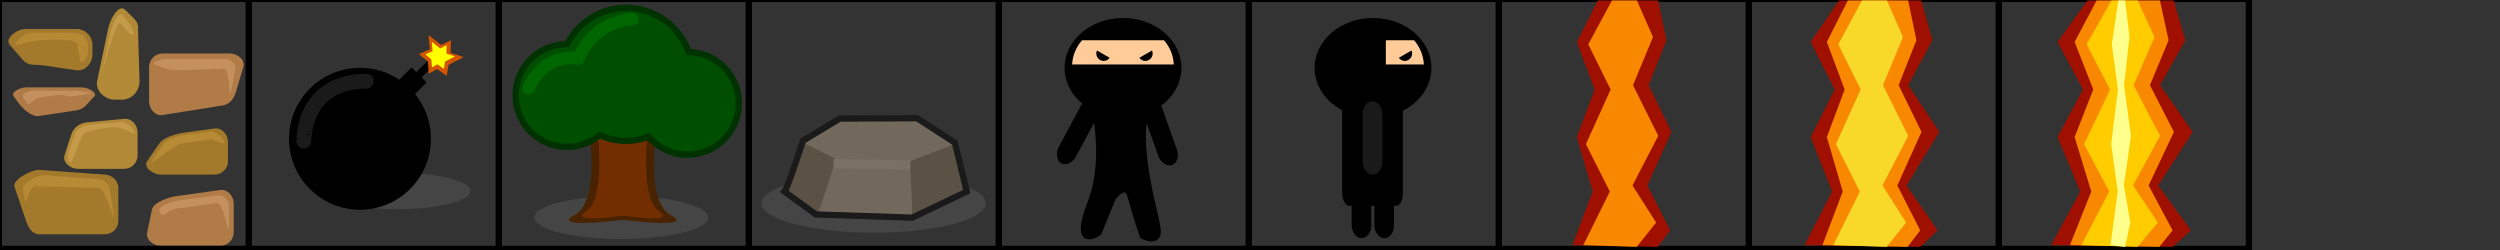 <?xml version="1.0" encoding="UTF-8" standalone="no"?>
<!-- Created with Inkscape (http://www.inkscape.org/) -->

<svg
   xmlns:dc="http://purl.org/dc/elements/1.1/"
   xmlns:cc="http://creativecommons.org/ns#"
   xmlns:rdf="http://www.w3.org/1999/02/22-rdf-syntax-ns#"
   xmlns:svg="http://www.w3.org/2000/svg"
   xmlns="http://www.w3.org/2000/svg"
   xmlns:sodipodi="http://sodipodi.sourceforge.net/DTD/sodipodi-0.dtd"
   xmlns:inkscape="http://www.inkscape.org/namespaces/inkscape"
   width="400"
   height="40"
   id="svg2"
   version="1.1"
   inkscape:version="0.48.3.1 r9886"
   sodipodi:docname="spritesheet.svg">
  <rect width="100%" height="100%" fill="#333333" stroke="none"/>
  <defs
     id="defs4" />
  <sodipodi:namedview
     id="base"
     pagecolor="#996533"
     bordercolor="#666666"
     borderopacity="1.0"
     inkscape:pageopacity="1"
     inkscape:pageshadow="2"
     inkscape:zoom="5.6"
     inkscape:cx="278.84872"
     inkscape:cy="7.837386"
     inkscape:document-units="px"
     inkscape:current-layer="layer1"
     showgrid="false"
     inkscape:window-width="1920"
     inkscape:window-height="1004"
     inkscape:window-x="0"
     inkscape:window-y="24"
     inkscape:window-maximized="1"
     showguides="true"
     inkscape:guide-bbox="true" />
  <g
     inkscape:label="Layer 1"
     inkscape:groupmode="layer"
     id="layer1"
     transform="translate(0,-1012.362)">
    <path
       transform="matrix(1,0,0,0.855,10.859,1016.234)"
       d="m 178.166,8.18 c 0,5.16 -4.183,9.344 -9.344,9.344 -5.16,0 -9.344,-4.183 -9.344,-9.344 0,-5.16 4.183,-9.344 9.344,-9.344 5.16,0 9.344,4.183 9.344,9.344 z"
       sodipodi:ry="9.3439112"
       sodipodi:rx="9.3439112"
       sodipodi:cy="8.1801949"
       sodipodi:cx="168.82175"
       id="path4053"
       style="fill:#000000;fill-opacity:1;stroke:none"
       sodipodi:type="arc" />
    <path
       sodipodi:type="arc"
       style="opacity:0.7;fill:#4d4d4d;fill-opacity:1;stroke:none"
       id="path4033"
       sodipodi:cx="64.902298"
       sodipodi:cy="34.570431"
       sodipodi:rx="14.77348"
       sodipodi:ry="3.661803"
       d="m 79.676,34.57 c 0,2.022 -6.614,3.662 -14.773,3.662 -8.159,0 -14.773,-1.639 -14.773,-3.662 0,-2.022 6.614,-3.662 14.773,-3.662 8.159,0 14.773,1.639 14.773,3.662 z"
       transform="matrix(1.214,0,0,1.286,61.003,1000.432)" />
    <path
       transform="matrix(0.941,0,0,0.941,38.348,1014.626)"
       d="m 79.676,34.57 c 0,2.022 -6.614,3.662 -14.773,3.662 -8.159,0 -14.773,-1.639 -14.773,-3.662 0,-2.022 6.614,-3.662 14.773,-3.662 8.159,0 14.773,1.639 14.773,3.662 z"
       sodipodi:ry="3.661803"
       sodipodi:rx="14.77348"
       sodipodi:cy="34.570431"
       sodipodi:cx="64.902298"
       id="path3975"
       style="opacity:0.7;fill:#4d4d4d;fill-opacity:1;stroke:none"
       sodipodi:type="arc" />
    <path
       style="fill:#492200;fill-opacity:1;stroke:none"
       d="m 99.08,1031.943 0,0.062 -4.969,0.281 c 0,0 2.129,12.147 -2.156,14.469 -3.982,2.157 6.178,0.967 7.688,0.781 1.581,0.194 11.621,1.366 7.656,-0.781 -4.286,-2.321 -2.156,-14.469 -2.156,-14.469 l -4.969,-0.281 0,-0.062 -0.531,0.031 -0.562,-0.031 z"
       id="path3972"
       inkscape:connector-curvature="0" />
    <path
       sodipodi:type="arc"
       style="opacity:0.7;fill:#4d4d4d;fill-opacity:1;stroke:none"
       id="path3805"
       sodipodi:cx="64.902298"
       sodipodi:cy="34.570431"
       sodipodi:rx="14.77348"
       sodipodi:ry="3.661803"
       d="m 79.676,34.57 c 0,2.022 -6.614,3.662 -14.773,3.662 -8.159,0 -14.773,-1.639 -14.773,-3.662 0,-2.022 6.614,-3.662 14.773,-3.662 8.159,0 14.773,1.639 14.773,3.662 z"
       transform="matrix(0.795,0,0,0.795,11.95,1015.434)" />
    <path
       style="fill:#a37a2b;fill-opacity:1;stroke:none"
       d="m 4.148,1016.999 8.075,0 c 1.423,0 2.569,1.146 2.569,2.569 l 0,1.468 c 0,1.423 -1.162,2.779 -2.569,2.569 l -5.22,-0.779 c -1.408,-0.21 -2.411,0.19 -3.348,-0.882 l -2.076,-2.377 c -0.937,-1.072 1.146,-2.569 2.569,-2.569 z"
       id="rect3774"
       inkscape:connector-curvature="0"
       sodipodi:nodetypes="sssssssss" />
    <path
       style="fill:#b28937;fill-opacity:1;stroke:none"
       d="m 13.997,1031.924 5.861,-0.544 c 1.188,-0.11 2.154,0.961 2.154,2.154 l 0,3.692 c 0,1.193 -0.961,2.154 -2.154,2.154 l -7.384,0 c -1.193,0 -2.521,-1.018 -2.154,-2.154 l 1.088,-3.366 c 0.367,-1.135 1.401,-1.826 2.589,-1.936 z"
       id="rect3776"
       inkscape:connector-curvature="0"
       sodipodi:nodetypes="sssssssss" />
    <path
       style="fill:#b07b47;fill-opacity:1;stroke:none"
       d="m 28.206,1043.743 7.036,-0.979 c 1.182,-0.165 2.154,0.961 2.154,2.154 l 0,4.615 c 0,1.193 -0.961,2.154 -2.154,2.154 l -9.538,0 c -1.193,0 -2.398,-0.986 -2.154,-2.154 l 0.761,-3.636 c 0.245,-1.168 2.712,-1.989 3.894,-2.154 z"
       id="rect3780"
       inkscape:connector-curvature="0"
       sodipodi:nodetypes="sssssssss" />
    <path
       style="fill:#a37a2b;fill-opacity:1;stroke:none"
       d="m 6.321,1039.542 10.461,0.761 c 1.19,0.087 2.154,0.961 2.154,2.154 l 0,5.231 c 0,1.193 -0.961,2.154 -2.154,2.154 l -10.461,0 c -1.193,0 -1.77,-1.024 -2.154,-2.154 l -1.849,-5.448 c -0.384,-1.13 2.813,-2.784 4.003,-2.698 z"
       id="rect3782"
       inkscape:connector-curvature="0"
       sodipodi:nodetypes="sssssssss" />
    <path
       style="fill:#a37a2b;fill-opacity:1;stroke:none"
       d="m 29.511,1033.572 4.808,-0.653 c 1.182,-0.161 2.154,0.961 2.154,2.154 l 0,3.077 c 0,1.193 -0.961,2.154 -2.154,2.154 l -8.615,0 c -1.193,0 -2.828,-1.169 -2.154,-2.154 l 1.958,-2.859 c 0.674,-0.984 2.821,-1.558 4.003,-1.719 z"
       id="rect3784"
       inkscape:connector-curvature="0"
       sodipodi:nodetypes="sssssssss" />
    <path
       style="fill:#b28937;fill-opacity:1;stroke:none"
       d="m 20.078,1013.971 1.086,1.088 c 1.091,1.093 0.888,1.139 0.938,2.823 l 0.218,7.382 c 0.05,1.684 -1.243,3.041 -2.787,3.041 l -1.194,0 c -1.544,0 -3.135,-1.392 -2.787,-3.041 l 1.74,-8.252 c 0.348,-1.648 1.696,-4.133 2.787,-3.041 z"
       id="rect3786"
       inkscape:connector-curvature="0"
       sodipodi:nodetypes="sssssssss" />
    <path
       style="fill:#b07b47;fill-opacity:1;stroke:none"
       d="m 4.332,1026.333 8.615,0 c 1.193,0 2.693,0.851 2.154,1.436 l -1.088,1.181 c -0.539,0.585 -0.865,0.932 -2.045,1.109 l -5.787,0.87 c -1.18,0.177 -2.661,-1.339 -3.133,-1.98 l -0.87,-1.181 c -0.472,-0.64 0.961,-1.436 2.154,-1.436 z"
       id="rect3784-1"
       inkscape:connector-curvature="0"
       sodipodi:nodetypes="sssssssss" />
    <path
       sodipodi:nodetypes="sssssssss"
       inkscape:connector-curvature="0"
       id="path3814"
       d="m 4.988,1017.614 6.899,0 c 1.216,0 2.195,0.853 2.195,1.913 l 0,1.093 c 0,1.06 -1.187,2.346 -1.349,1.144 l -0.306,-2.272 c -0.162,-1.202 -6.142,-0.751 -7.245,-0.503 l -2.389,0.538 c -1.103,0.248 0.979,-1.913 2.195,-1.913 z"
       style="opacity:0.8;fill:#bd9038;fill-opacity:0.941;stroke:none" />
    <path
       sodipodi:nodetypes="sssssssss"
       inkscape:connector-curvature="0"
       id="path3816"
       d="m 26.856,1021.689 9.089,0 c 1.007,0 2.106,0.853 1.818,1.818 l -1.01,3.389 c -0.288,0.965 -0.823,1.66 -1.818,1.818 l -8.079,1.286 c -0.995,0.158 -1.818,-0.811 -1.818,-1.818 l 0,-4.675 c 0,-1.007 0.811,-1.818 1.818,-1.818 z"
       style="opacity:0.8;fill:#c99664;fill-opacity:0;stroke:none" />
    <path
       style="fill:#b07b47;fill-opacity:1;stroke:none"
       d="m 26.012,1020.919 10.769,0 c 1.193,0 2.494,1.01 2.154,2.154 l -1.197,4.015 c -0.341,1.143 -0.975,1.966 -2.154,2.154 l -9.572,1.523 c -1.178,0.188 -2.154,-0.961 -2.154,-2.154 l 0,-5.538 c 0,-1.193 0.961,-2.154 2.154,-2.154 z"
       id="rect3778"
       inkscape:connector-curvature="0"
       sodipodi:nodetypes="sssssssss" />
    <path
       sodipodi:nodetypes="sssssssss"
       inkscape:connector-curvature="0"
       id="path3818"
       d="m 26.947,1021.772 8.907,0 c 0.987,0 1.968,0.812 1.781,1.782 l -0.759,3.937 c -0.187,0.969 -0.103,-4.178 -1.089,-4.141 l -6.918,0.26 c -0.986,0.037 -2.018,-0.11 -2.935,-0.474 l -1.077,-0.427 c -0.917,-0.364 1.102,-0.935 2.089,-0.935 z"
       style="opacity:0.8;fill:#c99664;fill-opacity:1;stroke:none" />
    <path
       sodipodi:nodetypes="sssssccs"
       inkscape:connector-curvature="0"
       id="path3820"
       d="m 28.813,1044.401 5.978,-0.794 c 1.004,-0.133 1.83,0.779 1.83,1.746 l 0,3.741 c 0,0.967 -0.903,-4.396 -1.907,-4.254 l -5.411,0.769 c -2.759,-0.051 -3.205,2.186 -3.798,0.537 -0.328,-0.912 2.304,-1.613 3.308,-1.746 z"
       style="fill:#c4915e;fill-opacity:1;stroke:none" />
    <path
       sodipodi:nodetypes="sssssssss"
       inkscape:connector-curvature="0"
       id="path3822"
       d="m 29.566,1033.964 4.186,-0.568 c 1.029,-0.14 2.869,2.178 1.875,1.875 l -1.308,-0.398 c -0.994,-0.302 0.613,-0.438 -0.414,-0.279 l -4.962,0.769 c -1.027,0.159 -5.296,3.759 -4.721,2.894 l 1.859,-2.797 c 0.575,-0.865 2.456,-1.357 3.485,-1.496 z"
       style="fill:#b78b35;fill-opacity:1;stroke:none" />
    <path
       sodipodi:nodetypes="sssssssss"
       inkscape:connector-curvature="0"
       id="path3824"
       d="m 7.025,1040.387 8.743,0.636 c 0.995,0.072 1.633,0.817 1.8,1.8 l 0.769,4.525 c 0.167,0.983 -1.496,-4.862 -2.492,-4.892 L 5.641,1042.149 c -0.997,-0.03 -1.48,3.337 -1.646,2.354 l -0.315,-1.861 c -0.166,-0.983 2.351,-2.327 3.345,-2.255 z"
       style="fill:#b78b35;fill-opacity:1;stroke:none" />
    <path
       sodipodi:nodetypes="sssssssss"
       inkscape:connector-curvature="0"
       id="path3826"
       d="m 5.35,1026.877 6.582,0 c 0.912,0 3.116,0.348 2.516,0.444 l -2.898,0.467 c -0.6,0.097 -1.313,-0.37 -2.215,-0.24 l -3.116,0.447 c -0.902,0.13 -1.489,1.37 -1.85,0.88 l -0.665,-0.902 c -0.361,-0.489 0.734,-1.097 1.646,-1.097 z"
       style="fill:#c4915e;fill-opacity:1;stroke:none" />
    <path
       sodipodi:nodetypes="sssssssss"
       inkscape:connector-curvature="0"
       id="path3828"
       d="m 14.234,1032.328 5.21,-0.454 c 1.056,-0.092 2.837,2.171 1.915,1.798 l -2.077,-0.841 c -0.923,-0.374 -5.745,0.277 -6.145,1.259 l -1.564,3.846 c -0.4,0.983 -0.933,-0.235 -0.607,-1.182 l 0.967,-2.809 c 0.326,-0.948 1.245,-1.524 2.301,-1.616 z"
       style="opacity:0.8;fill:#c99f4f;fill-opacity:1;stroke:none" />
    <path
       sodipodi:nodetypes="sccssss"
       inkscape:connector-curvature="0"
       id="path3830"
       d="m 19.688,1014.86 1.019,1.405 c 0.396,0.061 1.26,2.791 -0.147,1.249 l -1.26,-1.385 c -0.828,-0.91 -3.344,9.582 -3.067,8.268 l 1.387,-6.577 c 0.277,-1.313 1.345,-3.958 2.067,-2.962 z"
       style="fill:#c49b4a;fill-opacity:1;stroke:none" />
    <path
       sodipodi:type="arc"
       style="fill:#000000;fill-opacity:1;stroke:none"
       id="path3029"
       sodipodi:cx="48.75"
       sodipodi:cy="7.6785717"
       sodipodi:rx="18.928572"
       sodipodi:ry="18.928572"
       d="m 67.679,7.679 c 0,10.454 -8.475,18.929 -18.929,18.929 -10.454,0 -18.929,-8.475 -18.929,-18.929 C 29.821,-2.775 38.296,-11.25 48.75,-11.25 c 10.454,0 18.929,8.475 18.929,18.929 z"
       transform="matrix(0.424,-0.424,0.424,0.424,33.67,1051.981)" />
    <rect
       style="fill:none;stroke:#000000;stroke-opacity:1"
       id="rect3799"
       width="40"
       height="40"
       x="-0.179"
       y="1012.184" />
    <rect
       y="1012.184"
       x="39.821"
       height="40"
       width="40"
       id="rect3801"
       style="fill:none;stroke:#000000;stroke-opacity:1" />
    <path
       style="fill:none;stroke:#1a1a1a;stroke-width:2.384;stroke-linecap:round;stroke-linejoin:miter;stroke-miterlimit:4;stroke-opacity:1;stroke-dasharray:none"
       d="m 48.603,1034.939 c 0.071,0.071 -0.403,-9.452 9.996,-9.605"
       id="path3817"
       inkscape:connector-curvature="0"
       sodipodi:nodetypes="cc" />
    <rect
       style="fill:#000000;fill-opacity:1;stroke:none"
       id="rect3819"
       width="3.122"
       height="3.405"
       x="-680.135"
       y="770.148"
       transform="matrix(0.707,-0.707,0.707,0.707,0,0)" />
    <rect
       y="771.216"
       x="-679.881"
       height="1.198"
       width="6.232"
       id="rect3827"
       style="fill:#000000;fill-opacity:1;stroke:none"
       transform="matrix(0.707,-0.707,0.707,0.707,0,0)" />
    <path
       style="fill:#d45500;fill-opacity:1;stroke:none"
       d="m 71.475,1024.501 0.298,-1.763 2.397,-1.241 -2.068,-0.683 0.061,-2.026 -1.563,0.779 -2.035,-1.587 0.204,2.264 -1.745,0.79 1.416,1.135 0.19,1.976 1.312,-0.729 z"
       id="path3821"
       inkscape:connector-curvature="0"
       sodipodi:nodetypes="ccccccccccccc" />
    <path
       sodipodi:nodetypes="ccccccccccccc"
       inkscape:connector-curvature="0"
       id="path3825"
       d="m 71.008,1023.372 0.197,-1.166 1.585,-0.821 -1.368,-0.452 0.041,-1.34 -1.034,0.515 -1.346,-1.05 0.135,1.498 -1.154,0.522 0.936,0.75 0.125,1.307 0.868,-0.482 z"
       style="fill:#ffff00;fill-opacity:1;stroke:none" />
    <rect
       style="fill:none;stroke:#000000;stroke-opacity:1"
       id="rect3829"
       width="40"
       height="40"
       x="79.821"
       y="1012.184" />
    <path
       inkscape:connector-curvature="0"
       id="path3977"
       d="m 99.217,1031.943 0,0.059 -3.729,0.269 c 0,0 1.598,11.608 -1.618,13.826 -2.989,2.061 4.637,0.924 5.77,0.747 1.187,0.185 8.722,1.305 5.747,-0.747 -3.217,-2.218 -1.618,-13.826 -1.618,-13.826 l -3.729,-0.269 0,-0.059 -0.399,0.03 -0.422,-0.03 z"
       style="fill:#803300;fill-opacity:1;stroke:none;opacity:0.753" />
    <path
       style="fill:#004e00;fill-opacity:1;stroke:#003100;stroke-opacity:1"
       d="M 100.188 1.25 C 96.065 1.25 92.512 3.624 90.75 7.062 C 90.748 7.067 90.721 7.058 90.719 7.062 C 86.182 7.062 82.5 10.745 82.5 15.281 C 82.5 19.818 86.182 23.5 90.719 23.5 C 92.704 23.5 94.518 22.797 95.938 21.625 C 97.243 22.197 98.67 22.531 100.188 22.531 C 101.454 22.531 102.655 22.281 103.781 21.875 C 105.288 23.624 107.511 24.75 110 24.75 C 114.537 24.75 118.219 21.068 118.219 16.531 C 118.219 12.057 114.638 8.412 110.188 8.312 C 108.719 4.201 104.804 1.25 100.188 1.25 z "
       transform="translate(0,1012.362)"
       id="path3962" />
    <path
       style="fill:none;stroke:#006600;stroke-width:2;stroke-linecap:round;stroke-linejoin:round;stroke-miterlimit:4;stroke-opacity:1;stroke-dasharray:none"
       d="m 84.6,1026.477 c 0,0 1.934,-5.325 7.616,-4.82"
       id="path3979"
       inkscape:connector-curvature="0"
       sodipodi:nodetypes="cc" />
    <path
       inkscape:connector-curvature="0"
       id="path3981"
       d="m 92.579,1021.734 c 0,0 1.796,-5.662 8.634,-6.316"
       style="fill:none;stroke:#006600;stroke-width:2;stroke-linecap:round;stroke-linejoin:round;stroke-miterlimit:4;stroke-opacity:1;stroke-dasharray:none"
       sodipodi:nodetypes="cc" />
    <rect
       y="1012.184"
       x="119.821"
       height="40"
       width="40"
       id="rect4002"
       style="fill:none;stroke:#000000;stroke-opacity:1" />
    <path
       style="fill:#5b5245;fill-opacity:1;stroke:none"
       d="m 128.446,1034.648 -2.872,8.371 c 0,0 5.42,4.774 5.528,3.516 0.108,-1.258 3.082,-9.015 3.082,-9.015 z"
       id="path4027"
       inkscape:connector-curvature="0"
       sodipodi:nodetypes="ccscc" />
    <path
       style="fill:#72685c;fill-opacity:1;stroke:none"
       d="m 133.87,1037.602 12.058,0.486 0.084,8.964 -15.183,-0.288 z"
       id="path4029"
       inkscape:connector-curvature="0"
       sodipodi:nodetypes="ccccc" />
    <path
       style="fill:#5b5245;fill-opacity:1;stroke:none"
       d="m 145.591,1037.772 6.784,-2.847 2.351,8.059 -8.713,4.069 z"
       id="path4031"
       inkscape:connector-curvature="0"
       sodipodi:nodetypes="ccccc" />
    <path
       style="fill:#72685c;fill-opacity:1;stroke:#72685c;stroke-width:1px;stroke-linecap:butt;stroke-linejoin:miter;stroke-opacity:1"
       d="m 128.938,1034.817 c -0.64,0.072 5.673,-2.978 5.673,-2.978 l 11.633,0.118 5.731,3.188 -6.502,2.545 -11.774,-0.446 z"
       id="path4014"
       inkscape:connector-curvature="0"
       sodipodi:nodetypes="ccccccc" />
    <path
       style="fill:none;stroke:#7a7064;stroke-width:1.5;stroke-linecap:butt;stroke-linejoin:miter;stroke-miterlimit:4;stroke-opacity:1;stroke-dasharray:none"
       d="m 133.362,1038.547 12.274,0.229"
       id="path4037"
       inkscape:connector-curvature="0"
       sodipodi:nodetypes="cc" />
    <path
       style="fill:none;stroke:#1a1a1a;stroke-width:1px;stroke-linecap:butt;stroke-linejoin:miter;stroke-opacity:1"
       d="m 125.511,30.656 c 0.505,-0.505 2.967,-8.144 2.967,-8.144 l 5.872,-3.536 12.374,-0.063 6.061,3.914 1.894,7.829 -8.713,4.167 -15.405,-0.505 z"
       id="path4039"
       inkscape:connector-curvature="0"
       transform="translate(0,1012.362)"
       sodipodi:nodetypes="ccccccccc" />
    <rect
       style="fill:none;stroke:#000000;stroke-opacity:1"
       id="rect4047"
       width="40"
       height="40"
       x="159.821"
       y="1012.184" />
    <path
       style="fill:#ffcc99;fill-opacity:1;stroke:none"
       d="m 173.123,1018.808 c -0.938,1.094 -1.524,2.416 -1.579,3.864 l 16.257,0 c -0.056,-1.448 -0.615,-2.77 -1.552,-3.864 l -13.126,0 z"
       id="path4049"
       inkscape:connector-curvature="0" />
    <path
       style="fill:#000000;fill-opacity:1;stroke:none"
       d="m 175.51,1020.441 c -0.242,0.553 -0.035,1.205 0.501,1.513 0.536,0.308 1.176,0.142 1.532,-0.346 l -2.033,-1.167 z"
       id="path4058"
       inkscape:connector-curvature="0" />
    <path
       inkscape:connector-curvature="0"
       id="path4065"
       d="m 184.326,1020.441 c 0.242,0.553 0.035,1.205 -0.501,1.513 -0.536,0.308 -1.176,0.142 -1.532,-0.346 l 2.033,-1.167 z"
       style="fill:#000000;fill-opacity:1;stroke:none" />
    <rect
       ry="2"
       rx="1.635"
       y="1030.019"
       x="-172.993"
       height="11.743"
       width="3.149"
       id="rect4075"
       style="fill:#000000;fill-opacity:1;stroke:none"
       transform="matrix(0.942,-0.335,0.335,0.942,0,0)" />
    <rect
       style="fill:#000000;fill-opacity:1;stroke:none"
       id="rect4077"
       width="3.149"
       height="11.743"
       x="639.281"
       y="822.935"
       rx="1.635"
       ry="2"
       transform="matrix(0.881,0.473,-0.473,0.881,0,0)" />
    <rect
       y="1012.184"
       x="199.821"
       height="40"
       width="40"
       id="rect4079"
       style="fill:none;stroke:#000000;stroke-opacity:1" />
    <path
       sodipodi:type="arc"
       style="fill:#000000;fill-opacity:1;stroke:none"
       id="path4097"
       sodipodi:cx="168.82175"
       sodipodi:cy="8.1801949"
       sodipodi:rx="9.3439112"
       sodipodi:ry="9.3439112"
       d="m 178.166,8.18 c 0,5.16 -4.183,9.344 -9.344,9.344 -5.16,0 -9.344,-4.183 -9.344,-9.344 0,-5.16 4.183,-9.344 9.344,-9.344 5.16,0 9.344,4.183 9.344,9.344 z"
       transform="matrix(1,0,0,0.855,50.859,1016.234)" />
    <path
       style="fill:#ffcc99;fill-opacity:1;stroke:none"
       d="m 221.737,1018.8 0,3.875 6.076,0 c -0.056,-1.448 -0.625,-2.782 -1.562,-3.875 z"
       id="path4099"
       inkscape:connector-curvature="0"
       sodipodi:nodetypes="ccccc" />
    <path
       inkscape:connector-curvature="0"
       id="path4101"
       d="m 215.51,1020.441 c -0.242,0.553 -0.035,1.205 0.501,1.513 0.536,0.308 1.176,0.142 1.532,-0.346 l -2.033,-1.167 z"
       style="fill:#000000;fill-opacity:1;stroke:none" />
    <path
       style="fill:#000000;fill-opacity:1;stroke:none"
       d="m 225.841,1020.441 c 0.242,0.553 0.035,1.205 -0.501,1.513 -0.536,0.308 -1.176,0.142 -1.532,-0.346 l 2.033,-1.167 z"
       id="path4103"
       inkscape:connector-curvature="0" />
    <rect
       ry="2"
       rx="1.076"
       y="1028.119"
       x="214.745"
       height="17.173"
       width="9.715"
       id="rect4105"
       style="fill:#000000;fill-opacity:1;stroke:none" />
    <rect
       style="fill:#000000;fill-opacity:1;stroke:none"
       id="rect4107"
       width="3.149"
       height="6.945"
       x="216.266"
       y="1043.523"
       rx="1.635"
       ry="2" />
    <rect
       ry="2"
       rx="1.635"
       y="1043.523"
       x="219.892"
       height="6.945"
       width="3.149"
       id="rect4109"
       style="fill:#000000;fill-opacity:1;stroke:none" />
    <rect
       style="fill:#1a1a1a;fill-opacity:1;stroke:none"
       id="rect4111"
       width="3.149"
       height="11.743"
       x="218.039"
       y="1028.561"
       rx="1.635"
       ry="2" />
    <rect
       style="fill:none;stroke:#000000;stroke-opacity:1"
       id="rect4119"
       width="40"
       height="40"
       x="239.821"
       y="1012.184" />
    <path
       style="fill:#000000;stroke:#000000;stroke-width:1px;stroke-linecap:butt;stroke-linejoin:miter;stroke-opacity:1"
       d="m 174.63,1027.613 c 0,0 2.904,9.344 -0.126,17.173 -3.03,7.829 1.263,4.798 1.263,4.798 l 2.273,-5.556 c 0,0 2.147,-3.03 2.904,-0.126 0.758,2.904 1.894,6.187 1.894,6.187 0,0 2.525,1.389 2.399,-0.884 -0.126,-2.273 -5.177,-17.678 -0.253,-21.592 4.924,-3.914 -10.354,0 -10.354,0 z"
       id="path3043"
       inkscape:connector-curvature="0" />
    <path
       inkscape:connector-curvature="0"
       id="path3829"
       d="m 251.587,1051.581 3.251,-8.575 -2.54,-8.714 2.845,-7.607 -2.845,-7.607 3.353,-6.639 9.652,0 1.321,6.362 -2.845,7.192 3.657,7.469 -3.861,8.575 3.657,7.192 -2.032,2.628 z"
       style="fill:#a01000;fill-opacity:1;stroke:none" />
    <path
       style="fill:#f88800;fill-opacity:1;stroke:none"
       d="m 253.326,1051.581 4.25,-8.575 -3.83,-7.577 3.956,-8.744 -3.577,-7.228 3.787,-7.018 3.997,0 2.567,5.857 -3.198,7.697 4.04,8.1 -4.124,7.944 3.787,5.93 -3.114,3.891 z"
       id="path3831"
       inkscape:connector-curvature="0"
       sodipodi:nodetypes="cccccccccccccc" />
    <rect
       y="1012.184"
       x="279.821"
       height="40"
       width="40"
       id="rect3833"
       style="fill:none;stroke:#000000;stroke-opacity:1"
       inkscape:export-filename="/home/markus/bomb.js/gfx/path3839.png"
       inkscape:export-xdpi="87.800003"
       inkscape:export-ydpi="87.800003" />
    <path
       inkscape:connector-curvature="0"
       id="path3835"
       d="m 288.73,1051.581 4.423,-8.575 -3.456,-8.714 3.87,-7.607 -3.87,-7.607 4.561,-6.639 13.131,0 1.797,6.362 -3.87,7.192 4.976,7.469 -5.253,8.575 4.976,7.192 -2.765,2.628 z"
       style="fill:#a01000;fill-opacity:1;stroke:none"
       inkscape:export-filename="/home/markus/bomb.js/gfx/path3839.png"
       inkscape:export-xdpi="87.800003"
       inkscape:export-ydpi="87.800003" />
    <path
       style="fill:#f88800;fill-opacity:1;stroke:none"
       d="m 291.587,1051.581 3.251,-8.575 -2.54,-8.714 2.845,-7.607 -2.845,-7.607 3.353,-6.639 9.652,0 1.321,6.362 -2.845,7.192 3.657,7.469 -3.861,8.575 3.657,7.192 -2.032,2.628 z"
       id="path3837"
       inkscape:connector-curvature="0"
       inkscape:export-filename="/home/markus/bomb.js/gfx/path3839.png"
       inkscape:export-xdpi="87.800003"
       inkscape:export-ydpi="87.800003" />
    <path
       sodipodi:nodetypes="cccccccccccccc"
       inkscape:connector-curvature="0"
       id="path3839"
       d="m 293.326,1051.581 4.25,-8.575 -3.83,-7.577 3.956,-8.744 -3.577,-7.228 3.787,-7.018 3.997,0 2.567,5.857 -3.198,7.697 4.04,8.1 -4.124,7.944 3.787,5.93 -3.114,3.891 z"
       style="fill:#f8d828;fill-opacity:1;stroke:none"
       inkscape:export-xdpi="87.800003"
       inkscape:export-ydpi="87.800003" />
    <rect
       style="fill:none;stroke:#000000;stroke-opacity:1"
       id="rect3841"
       width="40"
       height="40"
       x="319.821"
       y="1012.184" />
    <path
       style="fill:#a01000;fill-opacity:1;stroke:none"
       d="m 328.194,1051.581 4.643,-8.575 -3.627,-8.714 4.063,-7.607 -4.063,-7.607 4.788,-6.639 13.784,0 1.886,6.362 -4.063,7.192 5.223,7.469 -5.514,8.575 5.223,7.192 -2.902,2.628 z"
       id="path3843"
       inkscape:connector-curvature="0" />
    <path
       inkscape:connector-curvature="0"
       id="path3845"
       d="m 331.193,1051.581 3.413,-8.575 -2.666,-8.714 2.986,-7.607 -2.986,-7.607 3.519,-6.639 10.131,0 1.386,6.362 -2.986,7.192 3.839,7.469 -4.052,8.575 3.839,7.192 -2.133,2.628 z"
       style="fill:#f88800;fill-opacity:1;stroke:none" />
    <path
       style="fill:#ffcc00;fill-opacity:1;stroke:none"
       d="m 333.018,1051.581 4.462,-8.575 -4.02,-7.577 4.152,-8.744 -3.755,-7.228 3.976,-7.018 4.195,0 2.695,5.857 -3.357,7.697 4.241,8.1 -4.329,7.944 3.976,5.93 -3.269,3.891 z"
       id="path3847"
       inkscape:connector-curvature="0"
       sodipodi:nodetypes="cccccccccccccc" />
    <path
       sodipodi:nodetypes="cccccccccccccc"
       inkscape:connector-curvature="0"
       id="path3849"
       d="m 337.676,1051.581 1.16,-8.575 -1.045,-7.577 1.08,-8.744 -0.977,-7.228 1.034,-7.018 1.091,0 0.701,5.857 -0.873,7.697 1.103,8.1 -1.126,7.944 1.034,5.93 -0.85,3.891 z"
       style="fill:#ffff8d;fill-opacity:1;stroke:none" />
  </g>
</svg>
